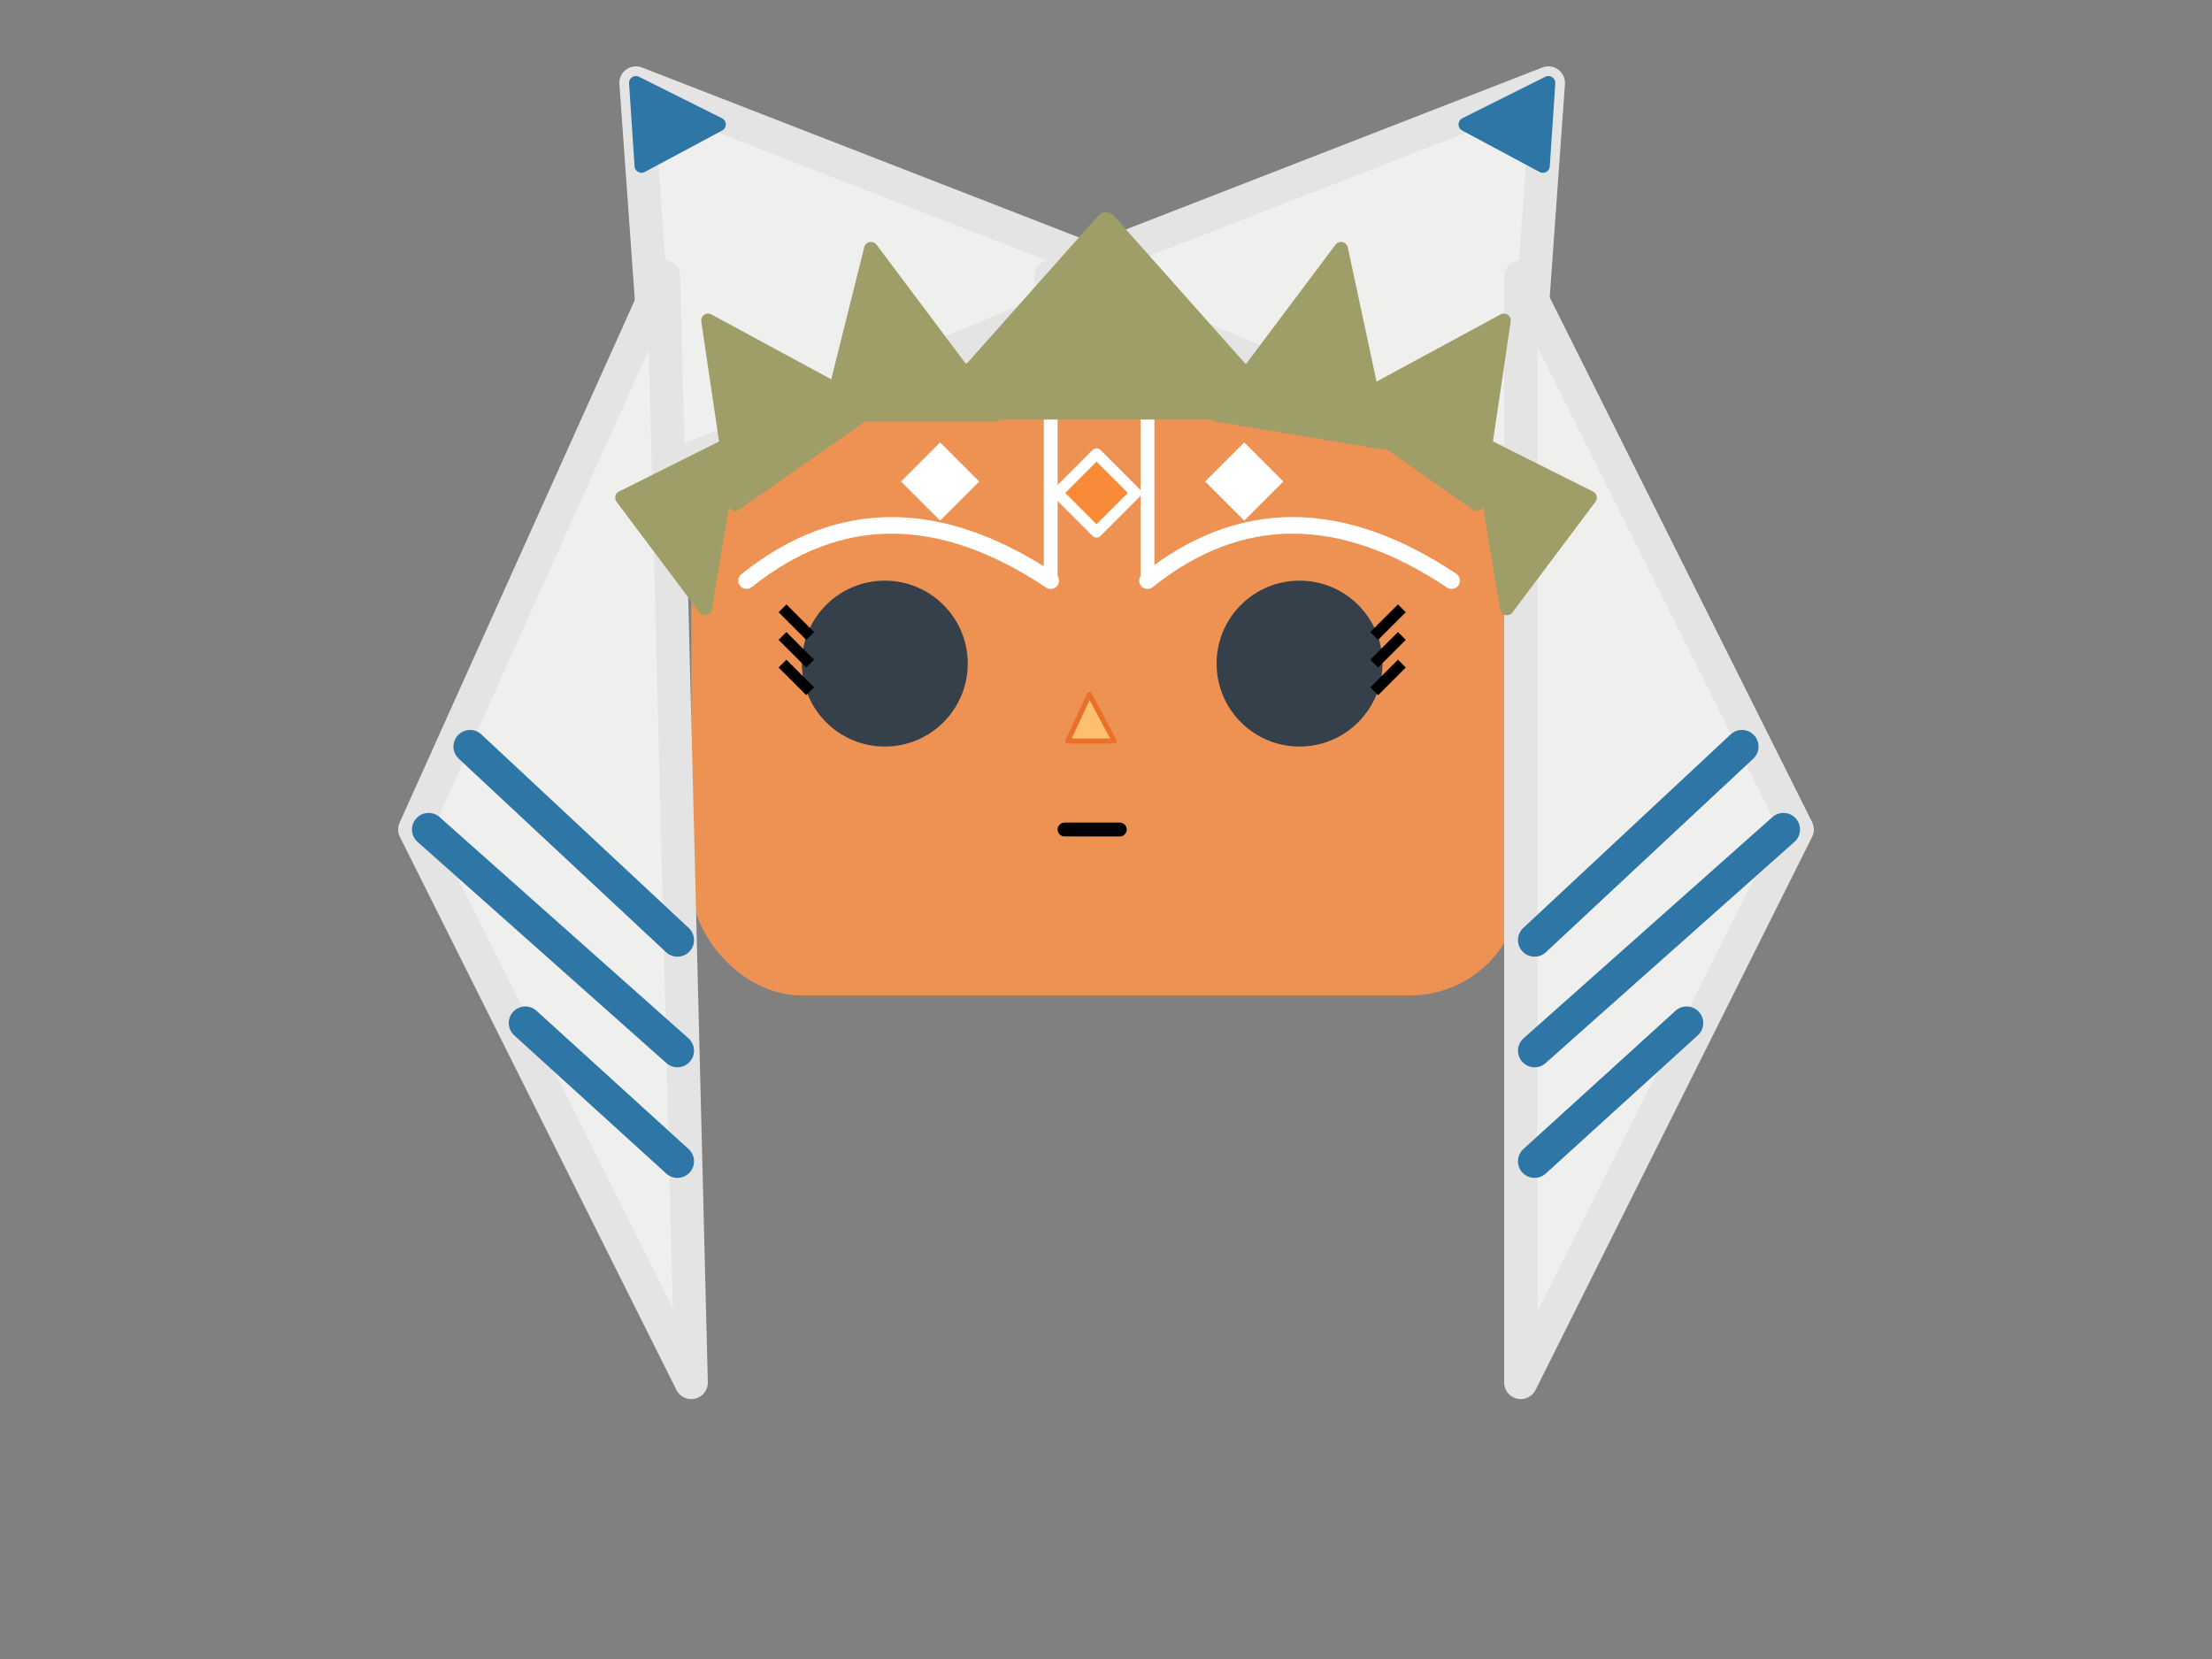 <svg xmlns="http://www.w3.org/2000/svg"
xmlns:xlink="http://www.w3.org/1999/xlink"
width="800"
height="600"
viewbox="0 0 800 600"
version="1.1"
class="character">

<rect width="100%" height="100%" fill="#808080" stroke="none"/>

<g id="face" transform="translate(250, 130)">
  <rect id="face-outline" height="230" width="300" x="0" y="0" fill="#ed9252" rx="40"/>
  <g id="face-makeup">
    <g id="makeup-left-triangle" transform="translate(90,30)">
      <rect x="0" y="0" width="20" height="20" transform="rotate(45)" fill="#FFFFFF" />
    </g>
    <g id="makeup-central-decoration" transform="translate(90,20)">
      <line x1="40" y1="0" x2="40" y2="60" stroke-linecap="round" stroke-width="5" stroke="#FFFFFF"/>
      <rect x="50" y="-30" width="20" height="20" transform="rotate(45)" fill="#F98A38" stroke="#FFFFFF" stroke-width="4" stroke-linejoin="round"/>
      <line x1="75" y1="0" x2="75" y2="60" stroke-linecap="round" stroke-width="5" stroke="#FFFFFF"/>
    </g>
    <g id="makeup-right-triangle" transform="translate(200,30) scale(-1,1)">
      <rect x="0" y="0" width="20" height="20" transform="rotate(45)" fill="#FFFFFF" />
    </g>
  </g>
  <g id="eyes" transform="translate(0, 20)">
    <g transform="translate(0,0)">
      <path d="M20 60 Q 70 20 130 60" stroke="#FFFFFF" stroke-width="6" fill="transparent" stroke-linecap="round"/>
    </g>
    <g transform="translate(145,0)">
      <path d="M20 60 Q 70 20 130 60" stroke="#FFFFFF" stroke-width="6" fill="transparent" stroke-linecap="round"/>
    </g>
    <g id="left-eye" class="eyes" transform="translate(10, 90)">
      <circle id="eye" cx="60" r="30" fill="#35404a"/>
      <g class="eyeslashes" transform="translate(23, -20)">
        <line x1="0" y1="0" x2="10" y2="10" stroke="black" stroke-width="4"/>
        <line x1="0" y1="10" x2="10" y2="20" stroke="black" stroke-width="4"/>
        <line x1="0" y1="20" x2="10" y2="30" stroke="black" stroke-width="4"/>
      </g>
    </g>
    <g id="right-eye" class="eyes" transform="translate(280, 90) scale(-1, 1)">
      <circle id="eye" cx="60" r="30" fill="#35404a"/>
      <g class="eyeslashes" transform="translate(23, -20)">
        <line x1="0" y1="0" x2="10" y2="10" stroke="black" stroke-width="4"/>
        <line x1="0" y1="10" x2="10" y2="20" stroke="black" stroke-width="4"/>
        <line x1="0" y1="20" x2="10" y2="30" stroke="black" stroke-width="4"/>
      </g>
    </g>
  </g>
  <g class="nose" transform="translate(135,120) scale(0.3)">
    <polygon fill="#FCC06E" stroke="#EA6F29" stroke-width="6" points="30,4 4,60 60,60" stroke-linejoin="round"/>
  </g>

  <g class="mouth" transform="translate(135,170)">
    <line x1="0" y1="0" x2="20" y2="0" stroke-linecap="round" stroke-width="5" stroke="#000000"/>
  </g>
</g> <!--  close face group -->


<g class="montrals-group">
  <g class="montrals--central" transform="translate(0, 0)">
    <g class="montrals" transform="translate(230, 0)">
      <polygon fill="#EFEFED" points="0,30 10,170 180,100" stroke-linejoin="round" stroke-width="12" stroke="#E4E4E4" />
    </g>
    <g class="montrals-design" transform="translate(230, 0)">
      <polygon fill="#2E76A5" points="0,30 2,60 30,45" stroke-linejoin="round" stroke-width="5" stroke="#2E76A5"/>
    </g>
    <g class="montrals" transform="translate(560, 0) scale(-1, 1)">
      <polygon fill="#EFEFED" points="0,30 10,170 180,100" stroke-linejoin="round" stroke-width="12" stroke="#E4E4E4"/>
    </g>
    <g class="montrals" transform="translate(560, 0) scale(-1, 1)">
      <polygon fill="#2E76A5" points="0,30 2,60 30,45" stroke-linejoin="round" stroke-width="5" stroke="#2E76A5"/>
    </g>
  </g>

  <g class="montrals-triangle-hair" transform="translate(150, 100)">
    <polygon fill="#EFEFED" points="90,0 0,200 100,400" stroke-linejoin="round" stroke-width="12" stroke="#E4E4E4"/>
    <g class="montrals-design-bottom" transform="translate(0,150)">
      <line x1="20" y1="20" x2="95" y2="90" stroke-linecap="round" stroke-width="12" stroke="#2E76A5"/>
      <line x1="5" y1="50" x2="95" y2="130" stroke-linecap="round" stroke-width="12" stroke="#2E76A5"/>
      <line x1="40" y1="120" x2="95" y2="170" stroke-linecap="round" stroke-width="12" stroke="#2E76A5"/>
    </g>
  </g>
  <g class="montrals-triangle-hair" transform="translate(650, 100) scale(-1, 1)">
    <polygon fill="#EFEFED" points="100,0 0,200 100,400" stroke-linejoin="round" stroke-width="12" stroke="#E4E4E4"/>
    <g class="montrals-design-bottom" transform="translate(0,150)">
      <line x1="20" y1="20" x2="95" y2="90" stroke-linecap="round" stroke-width="12" stroke="#2E76A5"/>
      <line x1="5" y1="50" x2="95" y2="130" stroke-linecap="round" stroke-width="12" stroke="#2E76A5"/>
      <line x1="40" y1="120" x2="95" y2="170" stroke-linecap="round" stroke-width="12" stroke="#2E76A5"/>
    </g>
  </g>
</g>

<g class="triangle-crown-decoration" transform="translate(0, 10)">
  <g class="triangle-decoration--side" transform="translate(0, 0)">
    <g class="triangle" transform="translate(195, 210) rotate(-90)">
      <polygon fill="#9F9D68" points="40,30 0,60 60,70" stroke-linejoin="round" stroke-width="5" stroke="#9F9D68"/>
    </g>
    <g class="triangle" transform="translate(240, 70) rotate(-35 80 40)">
      <polygon fill="#9F9D68" points="30,0 0,60 60,60" stroke-linejoin="round" stroke-width="5" stroke="#9F9D68"/>
    </g>
    <g class="triangle" transform="translate(300, 80)">
      <polygon fill="#9F9D68" points="15,0 0,60 60,60" stroke-linejoin="round" stroke-width="5" stroke="#9F9D68"/>
    </g>
  </g>

  <g class="triangle-decoration--central" transform="translate(340, 18) scale(1.5)">
    <polygon fill="#9F9D68" points="40,35 0,80 80,80" stroke-linejoin="round" stroke-width="5" stroke="#9F9D68"/>
  </g>

  <g class="triangle-decoration--side" transform="translate(800, 0) scale(-1, 1)">
    <g class="triangle" transform="translate(195, 210) rotate(-90)">
      <polygon fill="#9F9D68" points="40,30 0,60 60,70" stroke-linejoin="round" stroke-width="5" stroke="#9F9D68"/>
    </g>
    <g class="triangle" transform="translate(240, 70) rotate(-35 80 40)">
      <polygon fill="#9F9D68" points="30,0 0,60 60,60" stroke-linejoin="round" stroke-width="5" stroke="#9F9D68"/>
    </g>
    <g class="triangle" transform="translate(300, 80)">
      <polygon fill="#9F9D68" points="15,0 0,70 60,60" stroke-linejoin="round" stroke-width="5" stroke="#9F9D68"/>
    </g>
  </g>
</g>

</svg>
